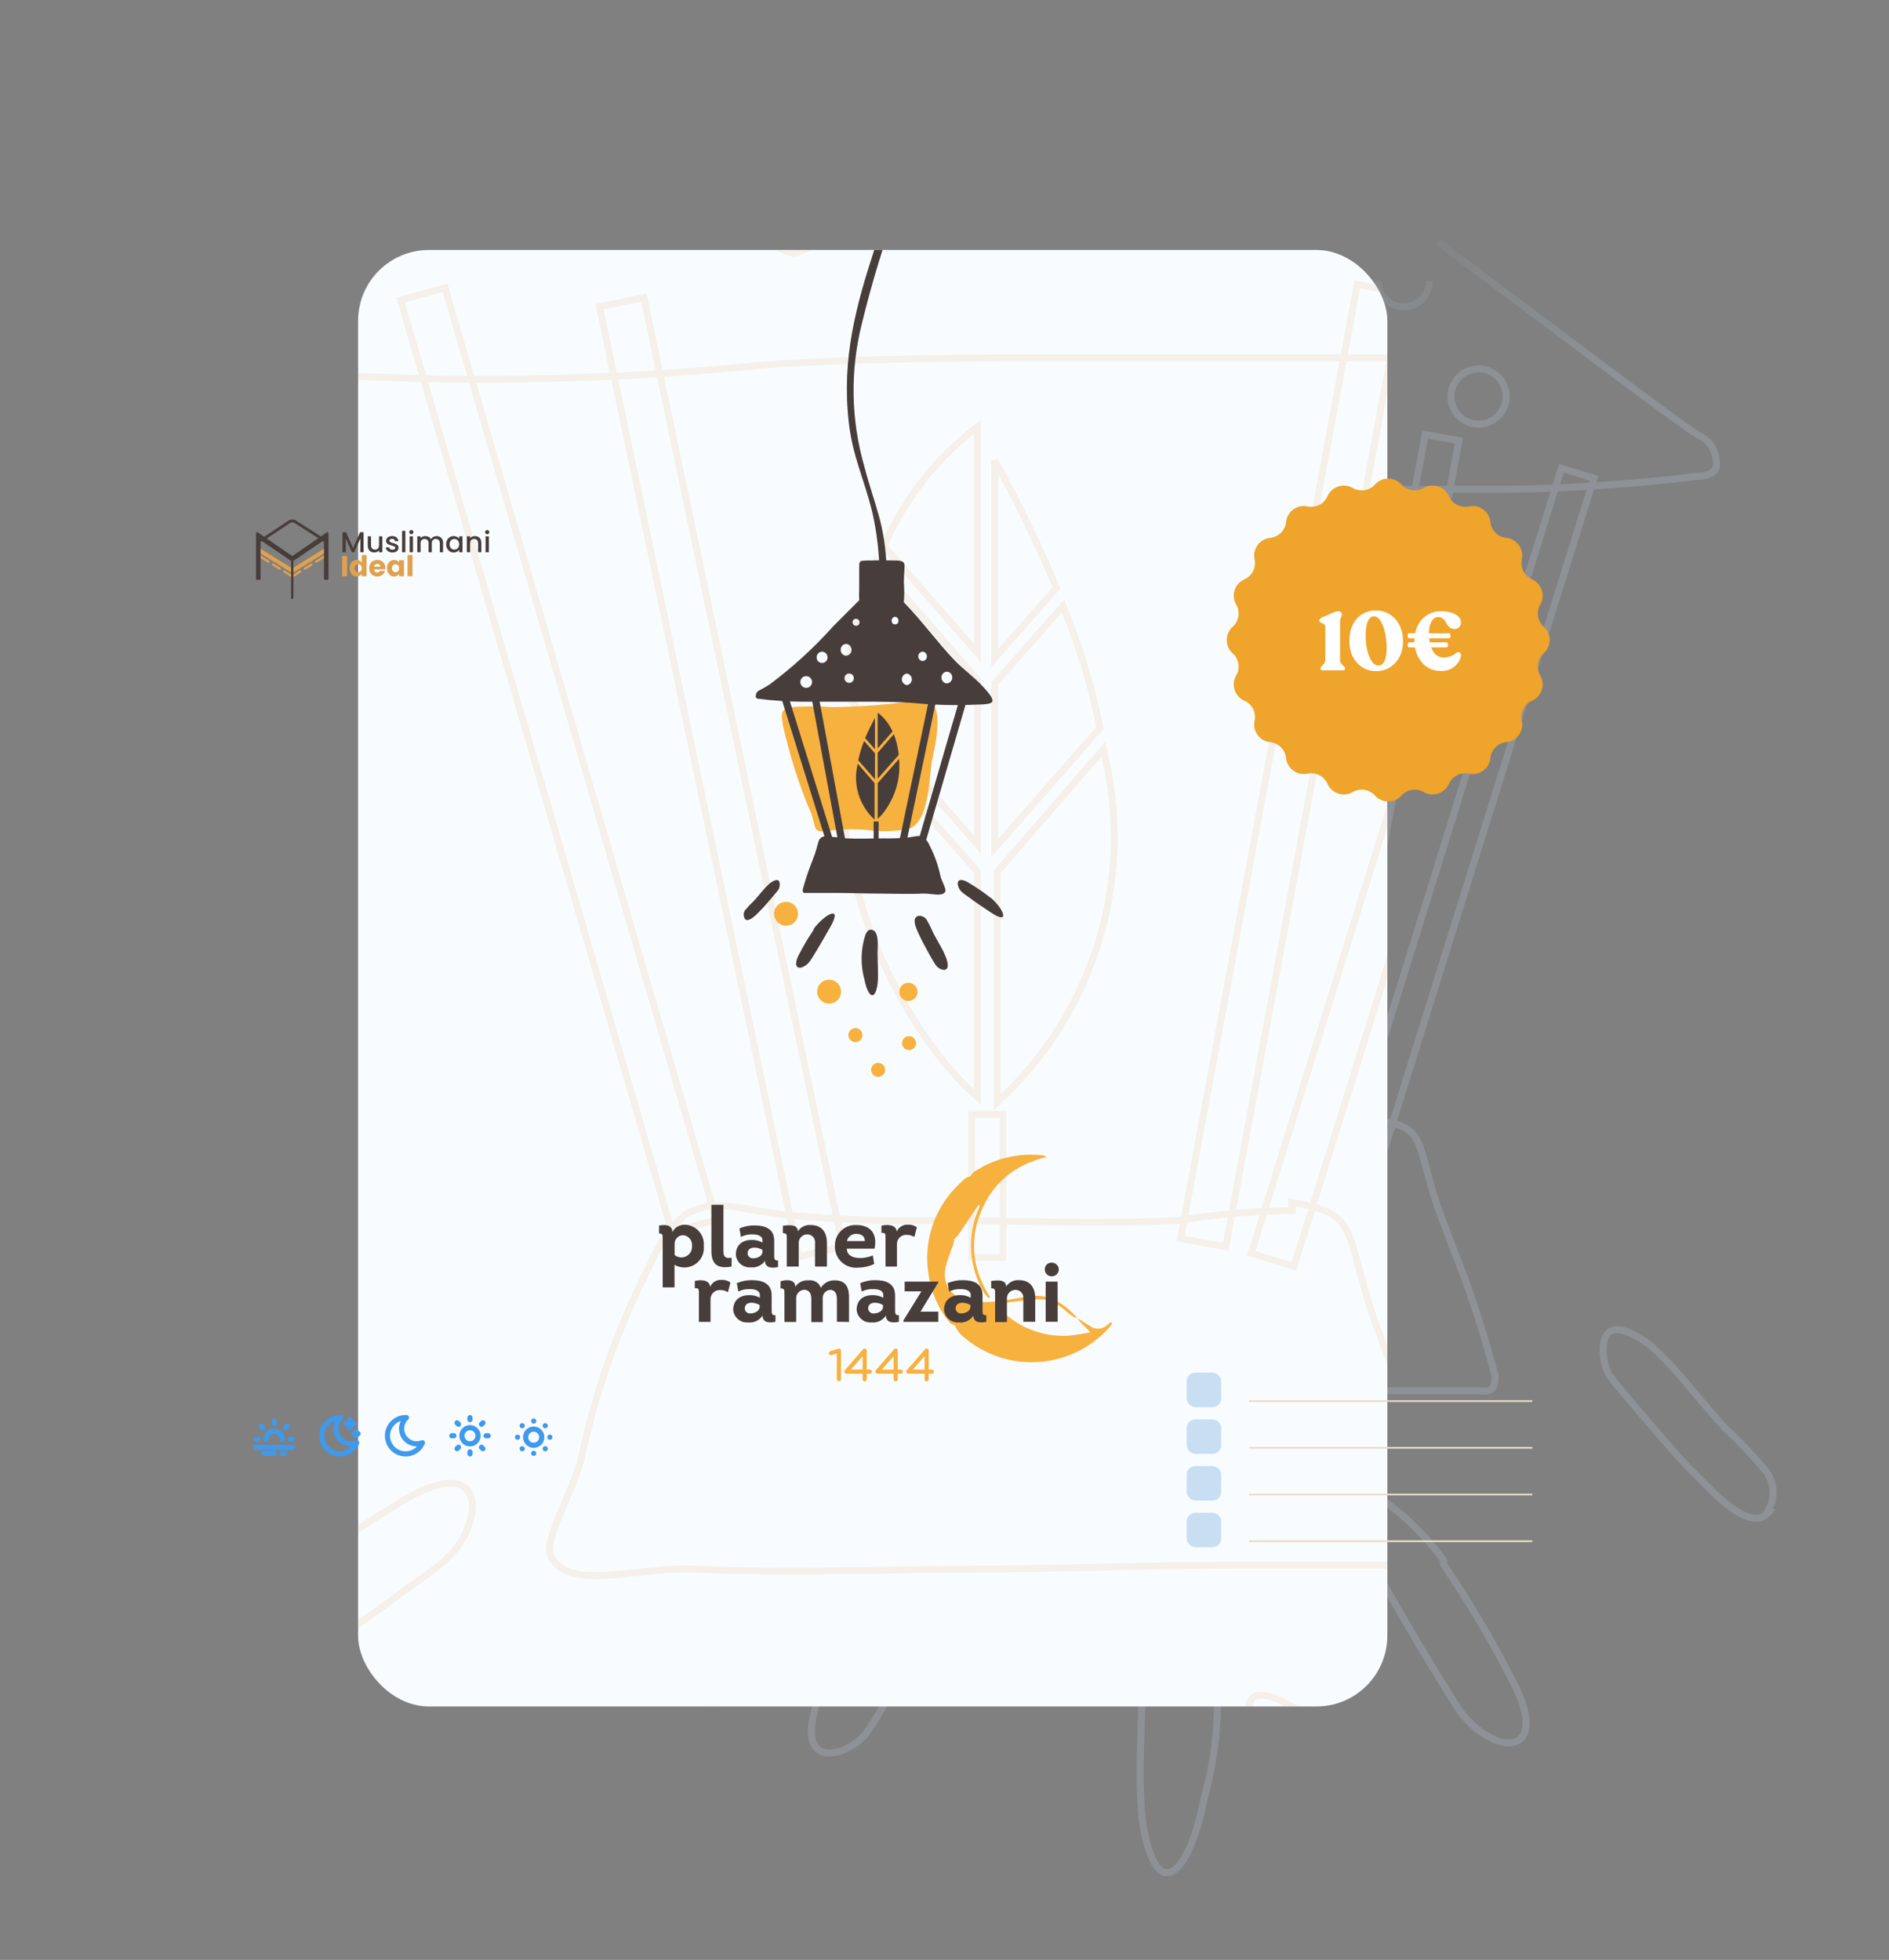 <svg width="1092" height="1133" viewBox="0 0 1092 1133" fill="none" xmlns="http://www.w3.org/2000/svg">
<rect x="0" y="0" width="1092" height="1133" fill="#808080" stroke="none"/>
<g opacity="0.2">
<path d="M449.331 171.349C426.631 195.133 400.031 212.881 372.721 242.345C323.067 295.592 350.731 288.846 414.572 291.686C465.596 293.039 516.654 291.143 567.437 286.008C604.677 283.168 654.332 282.812 702.922 282.812H787.689H872.456C900.83 282.812 952.612 279.262 980.632 275.358C990.917 275.358 993.4 270.743 991.981 265.773C991.792 262.813 990.801 259.96 989.114 257.521C987.427 255.082 985.108 253.148 982.406 251.929C973.156 247.324 839.708 145.564 831 140M537.644 146.5C534.414 146.684 531.383 148.122 529.197 150.509C527.011 152.896 525.843 156.043 525.94 159.28C525.845 160.894 526.074 162.511 526.615 164.034C527.156 165.558 527.996 166.958 529.088 168.15C530.18 169.342 531.5 170.302 532.969 170.973C534.439 171.645 536.029 172.014 537.644 172.059C540.874 171.875 543.905 170.437 546.091 168.05C548.277 165.663 549.446 162.516 549.348 159.28M796.556 162.475C796.556 166.429 798.125 170.221 800.919 173.017C803.712 175.813 807.502 177.383 811.453 177.383C815.403 177.383 819.193 175.813 821.986 173.017C824.78 170.221 826.348 166.429 826.348 162.475M735.511 152.784C736.894 154.235 738.55 155.398 740.382 156.208C742.215 157.018 744.19 157.458 746.193 157.504C750.175 157.32 753.927 155.582 756.645 152.663M471.674 201.167C469.671 201.213 467.698 201.654 465.865 202.464C464.032 203.274 462.377 204.438 460.993 205.888C459.61 207.339 458.526 209.047 457.802 210.917C457.079 212.787 456.731 214.782 456.779 216.786C456.678 220.905 458.172 224.905 460.948 227.948C463.724 230.99 467.566 232.841 471.674 233.115C475.751 232.841 479.559 230.977 482.278 227.924C484.997 224.87 486.411 220.872 486.216 216.786C486.313 212.797 484.846 208.929 482.128 206.009C479.41 203.09 475.657 201.351 471.674 201.167ZM580.559 206.137C576.78 206.706 573.33 208.613 570.836 211.512C568.343 214.41 566.972 218.108 566.972 221.933C566.972 225.758 568.343 229.457 570.836 232.356C573.33 235.254 576.78 237.161 580.559 237.73C584.339 237.161 587.789 235.254 590.282 232.356C592.776 229.457 594.148 225.758 594.148 221.933C594.148 218.108 592.776 214.41 590.282 211.512C587.789 208.613 584.339 206.706 580.559 206.137ZM738.745 206.137C736.185 205.923 733.619 206.486 731.385 207.754C729.15 209.021 727.349 210.935 726.217 213.243C725.086 215.551 724.676 218.147 725.042 220.692C725.408 223.236 726.533 225.611 728.268 227.507C730.004 229.402 732.27 230.729 734.771 231.315C737.273 231.9 739.893 231.717 742.288 230.789C744.684 229.861 746.745 228.232 748.2 226.114C749.656 223.995 750.44 221.487 750.449 218.916C750.546 215.679 749.378 212.532 747.192 210.146C745.006 207.759 741.975 206.321 738.745 206.137ZM854.723 213.236C850.49 213.236 846.43 214.919 843.437 217.915C840.444 220.911 838.762 224.974 838.762 229.211C838.762 233.447 840.444 237.51 843.437 240.505C846.43 243.501 850.49 245.184 854.723 245.184C858.956 245.184 863.016 243.501 866.009 240.505C869.002 237.51 870.682 233.447 870.682 229.211C870.682 224.974 869.002 220.911 866.009 217.915C863.016 214.919 858.956 213.236 854.723 213.236Z" stroke="url(#paint0_linear_260_2733)" stroke-width="4"/>
<path fill-rule="evenodd" clip-rule="evenodd" d="M902.609 270.744L921.406 276.424L796.561 676.485L778.118 670.805L902.609 270.744Z" stroke="#C8DEF3" stroke-width="4"/>
<path fill-rule="evenodd" clip-rule="evenodd" d="M823.868 251.22L843.375 254.77L767.12 666.546L747.613 662.996L823.868 251.22Z" stroke="#C8DEF3" stroke-width="4"/>
<path fill-rule="evenodd" clip-rule="evenodd" d="M496.852 260.803L516.005 256.898L601.836 666.544L582.684 670.803L496.852 260.803Z" stroke="#C8DEF3" stroke-width="4"/>
<path fill-rule="evenodd" clip-rule="evenodd" d="M430.176 252.638L411.024 257.963L528.066 660.154L547.219 654.829L430.176 252.638Z" stroke="#C8DEF3" stroke-width="4"/>
<path fill-rule="evenodd" clip-rule="evenodd" d="M795.847 650.925C779.329 651.066 762.845 652.49 746.547 655.185C711.08 656.959 677.386 655.185 642.628 655.185C620.608 655.646 598.581 654.816 576.659 652.699C555.733 650.215 546.866 645.245 533.743 652.699C527.094 658.816 521.885 666.332 518.492 674.708C504.978 700.94 495.076 728.882 489.054 757.773C485.153 773.037 472.385 793.271 475.932 800.371C484.089 815.635 514.591 804.275 538.709 805.695C576.304 807.47 627.022 805.695 652.559 805.695C692.991 805.695 732.361 803.921 772.794 803.921H853.304C857.915 803.921 864.654 806.76 864.299 795.401C858.759 774.246 852.13 753.394 844.437 732.925C839.472 720.501 835.216 708.786 830.96 697.427C818.191 659.089 824.93 651.99 795.492 647.375L795.847 650.925Z" stroke="#C8DEF3" stroke-width="4"/>
<path d="M657.526 609.394H671.004V671.161H657.526V609.394Z" stroke="#C8DEF3" stroke-width="4"/>
<path fill-rule="evenodd" clip-rule="evenodd" d="M660.006 312.983V410.248L619.573 364.1C628.411 343.753 642.337 326.028 660.006 312.629V312.983ZM660.006 421.962V492.958L602.548 427.642C604.56 408.32 609.091 389.345 616.026 371.2L660.006 421.962ZM660.006 504.672V601.937C653.601 596.261 647.779 589.958 642.626 583.123C611.441 541.772 596.887 490.217 601.839 438.646L660.006 504.672ZM667.454 327.182C677.315 345.024 686.195 363.393 694.054 382.205L667.454 412.378V327.182ZM696.891 390.014C703.92 406.96 709.266 424.557 712.852 442.55L667.454 494.378V423.382L696.891 390.014ZM714.271 451.78C721.124 478.932 720.487 507.436 712.43 534.255C704.373 561.073 689.196 585.201 668.518 604.067V504.672L714.271 451.78Z" stroke="#C8DEF3" stroke-width="4"/>
<path fill-rule="evenodd" clip-rule="evenodd" d="M552.191 867.107C547.344 865.761 542.19 866.038 537.516 867.896C532.841 869.755 528.902 873.092 526.299 877.4C519.301 889.563 513.024 902.128 507.502 915.029C503.6 922.484 496.507 934.908 489.768 946.977C483.164 958.34 477.472 970.21 472.744 982.475C468.133 996.674 468.133 1004.84 470.97 1009.1C477.354 1019.39 496.507 1009.1 501.473 1000.93C510.694 987.444 523.817 963.306 528.782 953.722C533.748 944.137 541.195 931.002 545.097 922.128C548.998 913.254 570.279 874.916 552.191 867.816V867.107Z" stroke="#C8DEF3" stroke-width="4"/>
<path fill-rule="evenodd" clip-rule="evenodd" d="M1021.42 874.563C1023.75 871.102 1025 867.023 1025 862.849C1025 858.674 1023.75 854.594 1021.42 851.134C1013.84 841.972 1005.66 833.315 996.949 825.22C991.984 819.895 984.181 810.667 976.732 801.793C969.868 793.335 962.4 785.385 954.388 778.008C944.102 770.199 937.363 768.069 933.107 768.779C923.531 770.909 926.368 789.367 930.624 795.402C934.88 801.437 954.388 823.8 960.418 830.9C966.447 838 974.604 847.229 980.988 853.264C987.372 859.298 1011.14 886.987 1022.13 874.563H1021.42Z" stroke="#C8DEF3" stroke-width="4"/>
<path fill-rule="evenodd" clip-rule="evenodd" d="M671.716 905.802C655.756 914.321 660.366 951.594 660.366 967.568C660.366 996.321 657.529 1024.36 660.366 1052.76C668.169 1102.46 687.321 1084.36 695.834 1040.69C707.277 1000.3 706.412 957.412 693.351 917.515C688.74 907.221 682.002 900.477 672.071 905.802H671.716Z" stroke="#C8DEF3" stroke-width="4"/>
<path fill-rule="evenodd" clip-rule="evenodd" d="M834.508 901.892C805.425 862.134 752.578 833.736 789.818 897.988C797.267 910.767 816.065 944.49 831.316 968.983C840.537 983.183 845.503 995.962 861.463 1004.48C877.424 1013 891.966 1004.48 873.877 970.758C862.152 947.83 849.003 925.659 834.508 904.377V901.892Z" stroke="#C8DEF3" stroke-width="4"/>
<path fill-rule="evenodd" clip-rule="evenodd" d="M352.156 816.699C318.462 845.098 296.118 894.085 352.156 856.812C362.797 849.712 391.881 830.543 411.742 815.634C423.801 806.405 435.151 801.435 440.471 786.526C445.791 771.617 437.633 759.547 409.613 777.651C389.933 789.518 370.984 802.557 352.866 816.699H352.156Z" stroke="#C8DEF3" stroke-width="4"/>
</g>
<g clip-path="url(#clip0_260_2733)">
<rect x="207" y="144.5" width="595" height="842" rx="41" fill="#F9FCFF"/>
<g opacity="0.1">
<path fill-rule="evenodd" clip-rule="evenodd" d="M583.156 -308.645H517.121C450.136 -308.645 469.614 -303.415 469.614 -228.765C467.728 -204.552 467.728 -180.229 469.614 -156.016C400.728 -84.694 347.521 -10.043 282.911 57.475C252.506 89.332 216.876 113.106 180.295 152.571C113.785 223.893 150.84 214.858 236.353 218.662C304.697 220.474 373.087 217.934 441.109 211.056C490.992 207.252 557.502 206.775 622.587 206.775H736.129H849.672C887.678 206.775 957.038 202.021 994.569 196.79C1008.35 196.79 1011.67 190.61 1009.77 183.953C1009.52 179.987 1008.19 176.166 1005.93 172.899C1003.67 169.632 1000.56 167.042 996.945 165.409C984.555 159.24 972.503 152.415 960.839 144.963C876.153 81.956 798.007 10.592 727.578 -68.053C710.475 -85.646 661.068 -134.619 632.564 -163.148C633.23 -176.453 633.23 -189.783 632.564 -203.088C632.564 -214.975 632.564 -253.965 632.564 -279.641C632.564 -305.317 632.563 -306.744 611.66 -308.17C601.849 -308.691 592.017 -308.691 582.206 -308.17L583.156 -308.645ZM401.203 24.191C396.877 24.436 392.817 26.364 389.889 29.561C386.961 32.758 385.396 36.974 385.527 41.309C385.399 43.471 385.705 45.636 386.43 47.677C387.154 49.718 388.28 51.593 389.743 53.19C391.205 54.787 392.973 56.072 394.942 56.971C396.91 57.871 399.04 58.365 401.203 58.425C405.53 58.179 409.589 56.254 412.518 53.056C415.446 49.859 417.011 45.644 416.88 41.309C417.011 36.974 415.446 32.758 412.518 29.561C409.589 26.364 405.53 24.436 401.203 24.191V24.191ZM312.839 97.415C310.156 97.477 307.513 98.067 305.058 99.152C302.603 100.237 300.385 101.796 298.533 103.739C296.68 105.682 295.227 107.97 294.258 110.475C293.29 112.979 292.824 115.651 292.887 118.336C292.752 123.854 294.753 129.211 298.472 133.287C302.19 137.362 307.337 139.842 312.839 140.208C318.301 139.841 323.401 137.344 327.043 133.255C330.685 129.165 332.578 123.809 332.317 118.336C332.447 112.993 330.482 107.812 326.841 103.901C323.201 99.991 318.174 97.662 312.839 97.415V97.415ZM458.687 104.073C453.625 104.834 449.003 107.388 445.663 111.271C442.323 115.154 440.487 120.107 440.487 125.23C440.487 130.354 442.323 135.308 445.663 139.191C449.003 143.074 453.625 145.628 458.687 146.39C463.749 145.628 468.371 143.074 471.71 139.191C475.05 135.308 476.888 130.354 476.888 125.23C476.888 120.107 475.05 115.154 471.71 111.271C468.371 107.388 463.749 104.834 458.687 104.073V104.073ZM670.57 104.073C667.141 103.786 663.705 104.539 660.712 106.238C657.718 107.936 655.306 110.498 653.79 113.59C652.275 116.682 651.726 120.159 652.216 123.567C652.706 126.976 654.212 130.157 656.538 132.696C658.863 135.235 661.898 137.012 665.248 137.796C668.598 138.581 672.108 138.336 675.317 137.093C678.526 135.85 681.286 133.667 683.236 130.83C685.186 127.993 686.235 124.633 686.247 121.189C686.378 116.854 684.813 112.639 681.884 109.441C678.956 106.244 674.897 104.318 670.57 104.073ZM825.918 113.581C820.249 113.581 814.81 115.836 810.801 119.848C806.792 123.861 804.54 129.304 804.54 134.979C804.54 140.653 806.792 146.095 810.801 150.107C814.81 154.12 820.249 156.374 825.918 156.374C831.588 156.374 837.026 154.12 841.036 150.107C845.045 146.095 847.296 140.653 847.296 134.979C847.296 129.304 845.045 123.861 841.036 119.848C837.026 115.836 831.588 113.581 825.918 113.581V113.581ZM767.959 24.191C762.499 24.438 757.352 26.817 753.622 30.816C749.893 34.816 747.876 40.118 748.006 45.588C748.006 50.884 750.108 55.964 753.85 59.709C757.592 63.455 762.668 65.557 767.959 65.557C773.251 65.557 778.327 63.455 782.069 59.709C785.811 55.964 787.912 50.884 787.912 45.588C788.042 40.118 786.026 34.816 782.297 30.816C778.567 26.817 773.42 24.438 767.959 24.191V24.191ZM680.546 -3.863C677.8 -3.74 675.106 -3.077 672.616 -1.911C670.126 -0.745 667.89 0.9 666.037 2.931C664.183 4.963 662.749 7.341 661.815 9.928C660.881 12.516 660.465 15.261 660.593 18.009C660.53 20.694 660.995 23.366 661.964 25.871C662.933 28.376 664.385 30.665 666.238 32.608C668.091 34.551 670.309 36.109 672.764 37.194C675.219 38.279 677.863 38.869 680.546 38.93C685.881 38.683 690.906 36.356 694.547 32.446C698.188 28.535 700.154 23.353 700.024 18.009C700.217 15.285 699.863 12.551 698.982 9.966C698.101 7.381 696.712 4.999 694.897 2.96C693.081 0.922 690.876 -0.733 688.412 -1.905C685.947 -3.077 683.272 -3.742 680.546 -3.863V-3.863ZM501.919 -102.762C500.256 -102.763 498.61 -102.429 497.079 -101.778C495.549 -101.127 494.166 -100.173 493.012 -98.975C491.859 -97.776 490.959 -96.357 490.367 -94.802C489.774 -93.246 489.502 -91.588 489.566 -89.924C489.21 -88.132 489.256 -86.281 489.7 -84.508C490.143 -82.734 490.974 -81.083 492.132 -79.67C493.291 -78.257 494.748 -77.117 496.399 -76.335C498.05 -75.554 499.854 -75.148 501.681 -75.148C503.507 -75.148 505.311 -75.554 506.962 -76.335C508.614 -77.117 510.071 -78.257 511.229 -79.67C512.388 -81.083 513.22 -82.734 513.663 -84.508C514.107 -86.281 514.152 -88.132 513.795 -89.924C513.859 -91.548 513.603 -93.168 513.04 -94.693C512.477 -96.217 511.619 -97.615 510.516 -98.808C509.413 -100 508.087 -100.963 506.612 -101.642C505.136 -102.32 503.541 -102.701 501.919 -102.762V-102.762ZM644.44 -95.63C641.885 -95.725 639.361 -95.053 637.19 -93.702C635.019 -92.35 633.3 -90.38 632.256 -88.044C631.212 -85.708 630.89 -83.112 631.33 -80.591C631.77 -78.07 632.953 -75.739 634.727 -73.896C636.5 -72.053 638.782 -70.782 641.283 -70.247C643.783 -69.712 646.386 -69.936 648.758 -70.892C651.129 -71.849 653.162 -73.493 654.593 -75.613C656.025 -77.733 656.791 -80.234 656.793 -82.793C656.857 -84.456 656.584 -86.114 655.992 -87.669C655.4 -89.225 654.5 -90.644 653.347 -91.843C652.193 -93.042 650.81 -93.995 649.28 -94.646C647.749 -95.297 646.103 -95.631 644.44 -95.63V-95.63ZM539.925 -31.916C540.255 -40.484 543.121 -48.762 548.16 -55.697C553.199 -62.632 560.184 -67.913 568.227 -70.868C576.27 -73.823 585.008 -74.319 593.333 -72.294C601.659 -70.269 609.195 -65.813 614.986 -59.493C623.357 -48.458 628.975 -35.583 631.372 -21.937C633.768 -8.291 632.874 5.731 628.764 18.961C614.972 54.134 596.43 87.251 573.655 117.386C562.728 55.098 517.597 55.098 486.242 29.422C442.535 -5.764 463.439 -65.675 539.925 -31.916V-31.916Z" stroke="#C78821" stroke-width="4"/>
<path fill-rule="evenodd" clip-rule="evenodd" d="M890.063 188.611L915.242 196.219L748.017 732.085L723.313 724.478L890.063 188.611Z" stroke="#C78821" stroke-width="4"/>
<path fill-rule="evenodd" clip-rule="evenodd" d="M784.594 164.46L810.723 169.214L708.582 720.772L682.453 716.017L784.594 164.46Z" stroke="#C78821" stroke-width="4"/>
<path fill-rule="evenodd" clip-rule="evenodd" d="M346.566 177.295L372.22 172.065L487.188 720.77L461.534 726.475L346.566 177.295Z" stroke="#C78821" stroke-width="4"/>
<path fill-rule="evenodd" clip-rule="evenodd" d="M257.257 166.359L231.603 173.491L388.377 712.211L414.031 705.079L257.257 166.359Z" stroke="#C78821" stroke-width="4"/>
<path fill-rule="evenodd" clip-rule="evenodd" d="M747.059 699.849C724.933 700.038 702.854 701.945 681.023 705.554C633.516 707.932 588.384 705.554 541.827 705.554C512.333 706.172 482.829 705.06 453.465 702.226C425.435 698.897 413.557 692.241 395.98 702.226C387.074 710.418 380.097 720.487 375.552 731.705C357.451 766.841 344.187 804.269 336.122 842.968C330.896 863.413 313.793 890.516 318.544 900.026C329.471 920.472 370.326 905.256 402.631 907.158C452.989 909.535 520.924 907.158 555.129 907.158C609.288 907.158 662.021 904.781 716.18 904.781H824.02C830.196 904.781 839.223 908.584 838.748 893.368C831.327 865.033 822.447 837.102 812.144 809.685C805.493 793.043 799.792 777.352 794.091 762.137C776.988 710.785 786.014 701.275 746.583 695.094L747.059 699.849Z" stroke="#C78821" stroke-width="4"/>
<path d="M561.783 644.22H579.836V726.954H561.783V644.22Z" stroke="#C78821" stroke-width="4"/>
<path fill-rule="evenodd" clip-rule="evenodd" d="M565.104 247.189V377.472L510.945 315.658C522.784 288.404 541.436 264.661 565.104 246.714V247.189ZM565.104 393.162V488.258L488.141 400.77C490.836 374.889 496.905 349.472 506.194 325.168L565.104 393.162ZM565.104 503.948V634.231C556.525 626.628 548.725 618.186 541.824 609.031C500.053 553.642 480.558 484.587 487.191 415.509L565.104 503.948ZM575.08 266.208C588.289 290.107 600.183 314.711 610.71 339.908L575.08 380.324V266.208ZM614.51 350.369C623.925 373.067 631.086 396.637 635.889 420.739L575.08 490.16V395.064L614.51 350.369ZM637.79 433.102C646.969 469.471 646.116 507.651 635.324 543.574C624.531 579.496 604.203 611.814 576.505 637.084V503.948L637.79 433.102Z" stroke="#C78821" stroke-width="4"/>
<path fill-rule="evenodd" clip-rule="evenodd" d="M420.692 989.416C414.2 987.613 407.297 987.985 401.036 990.474C394.774 992.964 389.498 997.434 386.011 1003.2C376.637 1019.5 368.23 1036.33 360.833 1053.61C355.607 1063.59 346.105 1080.23 337.079 1096.4C328.233 1111.62 320.609 1127.52 314.276 1143.95C308.1 1162.97 308.1 1173.9 311.9 1179.61C320.451 1193.4 346.106 1179.61 352.757 1168.67C365.109 1150.6 382.686 1118.27 389.337 1105.43C395.988 1092.6 405.964 1075 411.19 1063.12C416.416 1051.23 444.921 999.876 420.692 990.367V989.416Z" stroke="#C78821" stroke-width="4"/>
<path fill-rule="evenodd" clip-rule="evenodd" d="M798.841 1036.01C759.886 982.756 689.099 944.718 738.982 1030.78C748.958 1047.9 774.138 1093.07 794.566 1125.88C806.918 1144.9 813.569 1162.01 834.947 1173.42C856.326 1184.84 875.804 1173.42 851.575 1128.25C835.87 1097.54 818.257 1067.85 798.841 1039.34V1036.01Z" stroke="#C78821" stroke-width="4"/>
<path fill-rule="evenodd" clip-rule="evenodd" d="M152.752 921.897C107.62 959.936 77.69 1025.55 152.752 975.627C167.004 966.117 205.961 940.441 232.565 920.471C248.717 908.108 263.92 901.451 271.046 881.481C278.172 861.511 267.244 845.345 229.713 869.594C203.352 885.489 177.97 902.955 153.703 921.897H152.752Z" stroke="#C78821" stroke-width="4"/>
</g>
<g clip-path="url(#clip1_260_2733)">
<path fill-rule="evenodd" clip-rule="evenodd" d="M479.599 408.794C497.39 408.685 515.149 407.275 532.735 404.576C547.788 402.843 540.261 432.673 538.756 439.679C537.175 448.417 537.401 475.008 525.509 479.075C517.606 480.68 509.489 480.934 501.5 479.829C493.98 479.169 486.41 479.321 478.921 480.281C469.589 481.862 472.072 478.774 468.911 470.262C462.008 454.013 456.592 437.171 452.73 419.943C451.601 412.41 450.547 409.548 459.353 408.644C466.021 408.278 472.705 408.278 479.373 408.644L479.599 408.794Z" fill="#F7B13F"/>
<path fill-rule="evenodd" clip-rule="evenodd" d="M455.138 521.334C456.84 521.513 458.416 522.316 459.561 523.589C460.707 524.861 461.341 526.514 461.341 528.227C461.341 529.94 460.707 531.592 459.561 532.865C458.416 534.138 456.84 534.941 455.138 535.119C454.173 535.22 453.197 535.118 452.275 534.817C451.352 534.517 450.503 534.026 449.782 533.376C449.061 532.726 448.485 531.932 448.091 531.045C447.696 530.158 447.492 529.198 447.492 528.227C447.492 527.256 447.696 526.296 448.091 525.409C448.485 524.522 449.061 523.728 449.782 523.078C450.503 522.428 451.352 521.937 452.275 521.636C453.197 521.336 454.173 521.233 455.138 521.334V521.334Z" fill="#F7B13F"/>
<path fill-rule="evenodd" clip-rule="evenodd" d="M525.132 568.113C526.178 568.113 527.199 568.425 528.067 569.007C528.935 569.59 529.61 570.418 530.007 571.386C530.403 572.354 530.503 573.418 530.293 574.443C530.084 575.468 529.575 576.407 528.83 577.141C528.086 577.876 527.14 578.372 526.113 578.567C525.086 578.762 524.025 578.646 523.064 578.236C522.102 577.825 521.285 577.138 520.715 576.261C520.145 575.384 519.849 574.357 519.864 573.311C519.864 572.622 520.001 571.94 520.266 571.304C520.532 570.669 520.921 570.092 521.411 569.609C521.902 569.125 522.483 568.744 523.122 568.487C523.761 568.23 524.444 568.103 525.132 568.113Z" fill="#F7B13F"/>
<path fill-rule="evenodd" clip-rule="evenodd" d="M504.512 323.975H514.973C525.586 323.975 522.5 324.803 522.5 336.63C522.799 340.466 522.799 344.319 522.5 348.155C533.413 359.454 541.842 371.281 552.078 381.977C556.895 387.024 562.54 390.791 568.335 397.043C578.872 408.342 573.002 406.911 559.454 407.513C548.627 407.8 537.792 407.398 527.016 406.308C519.113 405.706 508.576 405.63 498.265 405.63H480.277H462.289C456.268 405.63 445.28 404.877 439.334 404.048C437.151 404.048 436.624 403.069 436.925 402.015C436.965 401.386 437.176 400.781 437.534 400.263C437.892 399.746 438.384 399.335 438.957 399.077C440.92 398.099 442.83 397.018 444.677 395.838C458.094 385.856 470.474 374.55 481.632 362.091C484.341 359.303 492.169 351.545 496.685 347.025C496.579 344.917 496.579 342.805 496.685 340.697C496.685 338.814 496.685 332.637 496.685 328.57C496.685 324.502 496.685 324.276 499.996 324.05C501.55 323.967 503.108 323.967 504.662 324.05L504.512 323.975ZM533.338 376.704C534.023 376.743 534.666 377.048 535.13 377.555C535.594 378.061 535.842 378.729 535.821 379.416C535.842 379.759 535.793 380.102 535.678 380.425C535.564 380.748 535.385 381.045 535.153 381.298C534.922 381.551 534.642 381.755 534.33 381.897C534.018 382.04 533.68 382.118 533.338 382.128C532.652 382.089 532.009 381.784 531.545 381.277C531.081 380.771 530.833 380.103 530.854 379.416C530.833 378.729 531.081 378.061 531.545 377.555C532.009 377.048 532.652 376.743 533.338 376.704ZM547.337 388.305C547.762 388.315 548.181 388.408 548.57 388.58C548.959 388.752 549.31 388.999 549.603 389.307C549.897 389.614 550.127 389.977 550.281 390.374C550.434 390.771 550.508 391.194 550.498 391.619C550.519 392.493 550.202 393.342 549.613 393.988C549.024 394.633 548.209 395.026 547.337 395.084C546.472 395.026 545.664 394.631 545.087 393.983C544.51 393.335 544.21 392.486 544.251 391.619C544.23 390.773 544.542 389.952 545.119 389.332C545.695 388.713 546.492 388.344 547.337 388.305ZM524.231 389.359C525.033 389.48 525.765 389.885 526.294 390.5C526.823 391.115 527.114 391.9 527.114 392.711C527.114 393.523 526.823 394.308 526.294 394.923C525.765 395.538 525.033 395.943 524.231 396.064C523.429 395.943 522.697 395.538 522.168 394.923C521.639 394.308 521.347 393.523 521.347 392.711C521.347 391.9 521.639 391.115 522.168 390.5C522.697 389.885 523.429 389.48 524.231 389.359ZM490.663 389.359C491.207 389.314 491.751 389.433 492.225 389.702C492.699 389.971 493.082 390.377 493.322 390.867C493.562 391.357 493.649 391.908 493.571 392.448C493.494 392.988 493.255 393.492 492.886 393.894C492.518 394.296 492.037 394.578 491.506 394.702C490.976 394.826 490.42 394.788 489.911 394.591C489.403 394.394 488.966 394.048 488.657 393.599C488.348 393.149 488.182 392.617 488.18 392.071C488.159 391.384 488.407 390.717 488.871 390.21C489.335 389.704 489.978 389.398 490.663 389.359ZM466.052 390.866C466.951 390.866 467.812 391.223 468.447 391.859C469.082 392.494 469.439 393.357 469.439 394.256C469.439 395.155 469.082 396.017 468.447 396.653C467.812 397.288 466.951 397.645 466.052 397.645C465.154 397.645 464.292 397.288 463.657 396.653C463.022 396.017 462.666 395.155 462.666 394.256C462.666 393.357 463.022 392.494 463.657 391.859C464.292 391.223 465.154 390.866 466.052 390.866ZM475.234 376.704C476.1 376.743 476.915 377.12 477.506 377.754C478.097 378.387 478.416 379.228 478.396 380.094C478.396 380.933 478.063 381.738 477.47 382.331C476.877 382.925 476.073 383.258 475.234 383.258C474.396 383.258 473.592 382.925 472.999 382.331C472.406 381.738 472.073 380.933 472.073 380.094C472.053 379.228 472.372 378.387 472.963 377.754C473.554 377.12 474.369 376.743 475.234 376.704ZM489.083 372.26C489.518 372.279 489.945 372.384 490.339 372.569C490.734 372.754 491.088 373.014 491.382 373.336C491.675 373.658 491.902 374.035 492.05 374.445C492.198 374.855 492.264 375.29 492.244 375.725C492.254 376.15 492.18 376.574 492.027 376.97C491.873 377.367 491.643 377.73 491.35 378.038C491.056 378.346 490.705 378.592 490.316 378.764C489.927 378.936 489.508 379.03 489.083 379.039C488.238 379 487.442 378.631 486.865 378.012C486.288 377.392 485.976 376.571 485.997 375.725C485.966 375.293 486.023 374.86 486.162 374.451C486.302 374.041 486.522 373.664 486.809 373.341C487.097 373.018 487.446 372.756 487.837 372.57C488.227 372.384 488.651 372.279 489.083 372.26ZM517.382 356.592C517.645 356.592 517.906 356.644 518.149 356.748C518.391 356.851 518.61 357.002 518.793 357.192C518.976 357.382 519.118 357.606 519.212 357.853C519.306 358.099 519.349 358.362 519.339 358.625C519.395 358.91 519.388 359.203 519.318 359.484C519.247 359.765 519.116 360.026 518.932 360.25C518.749 360.474 518.518 360.654 518.256 360.778C517.995 360.902 517.709 360.966 517.42 360.966C517.13 360.966 516.844 360.902 516.583 360.778C516.321 360.654 516.09 360.474 515.907 360.25C515.723 360.026 515.592 359.765 515.521 359.484C515.451 359.203 515.444 358.91 515.5 358.625C515.49 358.368 515.531 358.112 515.62 357.87C515.709 357.629 515.845 357.407 516.02 357.218C516.195 357.029 516.405 356.877 516.638 356.769C516.872 356.662 517.125 356.601 517.382 356.592ZM494.803 357.722C495.208 357.707 495.608 357.813 495.952 358.027C496.296 358.241 496.568 358.553 496.733 358.923C496.899 359.293 496.95 359.705 496.88 360.104C496.81 360.503 496.623 360.873 496.342 361.165C496.061 361.457 495.699 361.658 495.303 361.743C494.907 361.828 494.495 361.792 494.119 361.641C493.743 361.489 493.421 361.229 493.194 360.893C492.968 360.557 492.846 360.161 492.846 359.755C492.836 359.492 492.879 359.229 492.973 358.983C493.067 358.736 493.209 358.511 493.392 358.322C493.575 358.132 493.794 357.981 494.036 357.877C494.279 357.774 494.54 357.721 494.803 357.722Z" fill="#473D3B"/>
<path fill-rule="evenodd" clip-rule="evenodd" d="M455.891 403.069L451.902 404.275L478.395 489.169L482.309 487.964L455.891 403.069Z" fill="#473D3B"/>
<path fill-rule="evenodd" clip-rule="evenodd" d="M472.6 398.926L468.461 399.68L484.643 487.06L488.782 486.307L472.6 398.926Z" fill="#473D3B"/>
<path fill-rule="evenodd" clip-rule="evenodd" d="M541.993 400.96L537.929 400.131L519.715 487.06L523.779 487.964L541.993 400.96Z" fill="#473D3B"/>
<path fill-rule="evenodd" clip-rule="evenodd" d="M556.142 399.228L560.206 400.357L535.369 485.704L531.305 484.574L556.142 399.228Z" fill="#473D3B"/>
<path fill-rule="evenodd" clip-rule="evenodd" d="M478.544 483.746C482.05 483.775 485.547 484.078 489.006 484.649C496.532 485.026 503.682 484.649 511.058 484.649C515.731 484.747 520.405 484.571 525.057 484.122C529.498 483.595 531.379 482.54 534.164 484.122C535.575 485.42 536.68 487.015 537.4 488.792C540.268 494.359 542.369 500.288 543.647 506.419C544.475 509.658 547.184 513.952 546.432 515.459C544.701 518.698 538.228 516.287 533.11 516.588C525.132 516.965 514.37 516.588 508.951 516.588C500.371 516.588 492.016 516.212 483.436 516.212H466.352C465.373 516.212 463.943 516.814 464.018 514.404C465.194 509.915 466.601 505.49 468.233 501.146C469.287 498.51 470.19 496.024 471.093 493.613C473.803 485.478 472.373 483.971 478.62 482.992L478.544 483.746Z" fill="#473D3B"/>
<path fill-rule="evenodd" clip-rule="evenodd" d="M507.973 -60.5C511.435 -46.715 515.499 -32.101 519.789 -14.776C524.801 4.611 527.33 24.557 527.315 44.583C525.735 120.965 482.157 169.477 490.662 244.127C492.845 263.938 499.769 277.422 504.285 296.254C506.829 307.508 508.216 318.992 508.424 330.528L512.639 329.775C511.585 302.205 506.016 293.843 499.618 269.512C491.842 242.497 491.401 213.895 498.339 186.652C503.949 163.695 510.808 141.063 518.886 118.856C521.67 108.235 524.305 97.84 526.789 87.369C540.562 29.517 527.993 -6.264 510.155 -60.123L507.973 -60.5Z" fill="#473D3B"/>
<path d="M507.899 474.932H505.039V488.039H507.899V474.932Z" fill="#473D3B"/>
<path fill-rule="evenodd" clip-rule="evenodd" d="M507.37 412.033V432.673L515.95 422.88C514.075 418.563 511.12 414.801 507.37 411.958V412.033ZM507.37 435.159V450.225L519.563 436.364C519.136 432.264 518.174 428.237 516.703 424.387L507.37 435.159ZM507.37 452.71V473.35C508.729 472.146 509.965 470.808 511.058 469.358C517.676 460.583 520.764 449.643 519.713 438.699L507.37 452.71ZM505.79 415.046C503.697 418.832 501.813 422.73 500.145 426.722L505.79 433.125V415.046ZM499.543 428.379C498.051 431.976 496.917 435.71 496.156 439.528L505.79 450.526V435.46L499.543 428.379ZM495.855 441.487C494.401 447.248 494.536 453.297 496.246 458.988C497.955 464.679 501.176 469.799 505.564 473.802V452.71L495.855 441.487Z" fill="#473D3B"/>
<path fill-rule="evenodd" clip-rule="evenodd" d="M530.252 529.621C531.28 529.335 532.374 529.394 533.366 529.788C534.358 530.183 535.194 530.891 535.746 531.805C537.231 534.386 538.563 537.052 539.735 539.79C540.563 541.372 542.068 544.008 543.498 546.569C544.9 548.981 546.108 551.5 547.111 554.102C548.089 557.115 548.089 558.848 547.487 559.752C546.133 561.936 542.068 559.752 541.015 558.019C539.058 555.157 536.273 550.035 535.219 548.001C534.166 545.967 532.585 543.18 531.757 541.296C530.929 539.413 526.413 531.278 530.252 529.771V529.621Z" fill="#473D3B"/>
<path fill-rule="evenodd" clip-rule="evenodd" d="M430.678 531.203C430.182 530.468 429.918 529.603 429.918 528.717C429.918 527.831 430.182 526.965 430.678 526.231C432.287 524.287 434.022 522.45 435.871 520.732C436.924 519.602 438.58 517.644 440.161 515.76C441.617 513.966 443.202 512.279 444.902 510.713C447.085 509.056 448.515 508.604 449.418 508.755C451.45 509.207 450.848 513.124 449.945 514.404C449.042 515.685 444.902 520.431 443.623 521.937C442.343 523.444 440.612 525.402 439.257 526.683C437.903 527.963 432.86 533.839 430.527 531.203H430.678Z" fill="#473D3B"/>
<path fill-rule="evenodd" clip-rule="evenodd" d="M504.888 537.831C508.275 539.639 507.296 547.548 507.296 550.938C507.296 557.04 507.898 562.991 507.296 569.017C505.64 579.563 501.576 575.721 499.77 566.456C497.342 557.884 497.525 548.783 500.297 540.317C501.275 538.132 502.705 536.701 504.812 537.831H504.888Z" fill="#473D3B"/>
<path fill-rule="evenodd" clip-rule="evenodd" d="M470.341 537.002C476.513 528.565 487.727 522.539 479.824 536.174C478.244 538.886 474.255 546.042 471.019 551.239C469.062 554.252 468.008 556.964 464.621 558.772C461.234 560.58 458.148 558.772 461.987 551.616C464.475 546.75 467.265 542.046 470.341 537.53V537.002Z" fill="#473D3B"/>
<path fill-rule="evenodd" clip-rule="evenodd" d="M572.698 518.924C579.848 524.95 584.59 535.346 572.698 527.436C570.44 525.93 564.268 521.862 560.054 518.698C557.495 516.739 555.086 515.685 553.957 512.521C552.828 509.357 554.56 506.796 560.505 510.638C564.682 513.156 568.703 515.923 572.547 518.924H572.698Z" fill="#473D3B"/>
<path fill-rule="evenodd" clip-rule="evenodd" d="M478.547 566.38C479.512 566.279 480.487 566.382 481.41 566.683C482.332 566.983 483.181 567.474 483.902 568.124C484.623 568.774 485.199 569.568 485.594 570.455C485.988 571.342 486.192 572.302 486.192 573.273C486.192 574.244 485.988 575.204 485.594 576.091C485.199 576.978 484.623 577.772 483.902 578.422C483.181 579.072 482.332 579.563 481.41 579.863C480.487 580.163 479.512 580.266 478.547 580.165C476.845 579.987 475.269 579.184 474.123 577.911C472.978 576.638 472.344 574.986 472.344 573.273C472.344 571.56 472.978 569.908 474.123 568.635C475.269 567.362 476.845 566.559 478.547 566.38V566.38Z" fill="#F7B13F"/>
<path fill-rule="evenodd" clip-rule="evenodd" d="M525.509 598.998C526.581 599.017 527.604 599.452 528.362 600.21C529.12 600.969 529.554 601.993 529.574 603.065C529.554 604.131 529.117 605.146 528.357 605.893C527.597 606.64 526.574 607.058 525.509 607.058C524.444 607.058 523.422 606.64 522.662 605.893C521.902 605.146 521.465 604.131 521.445 603.065C521.445 601.987 521.873 600.952 522.636 600.189C523.398 599.426 524.431 598.998 525.509 598.998V598.998Z" fill="#F7B13F"/>
<path fill-rule="evenodd" clip-rule="evenodd" d="M494.501 594.327C495.566 594.327 496.589 594.745 497.349 595.492C498.109 596.238 498.546 597.254 498.565 598.32C498.58 599.127 498.355 599.921 497.917 600.6C497.48 601.278 496.851 601.811 496.109 602.131C495.368 602.45 494.549 602.542 493.755 602.393C492.962 602.245 492.231 601.864 491.655 601.298C491.079 600.732 490.684 600.008 490.521 599.217C490.358 598.425 490.434 597.604 490.739 596.856C491.045 596.108 491.566 595.469 492.235 595.018C492.905 594.568 493.694 594.327 494.501 594.327V594.327Z" fill="#F7B13F"/>
<path fill-rule="evenodd" clip-rule="evenodd" d="M508.198 614.44C509.171 614.573 510.063 615.055 510.709 615.796C511.355 616.537 511.71 617.487 511.71 618.47C511.71 619.453 511.355 620.403 510.709 621.144C510.063 621.885 509.171 622.367 508.198 622.5C507.623 622.579 507.038 622.534 506.482 622.367C505.926 622.201 505.412 621.917 504.975 621.536C504.537 621.154 504.187 620.682 503.947 620.154C503.706 619.625 503.582 619.051 503.582 618.47C503.582 617.889 503.706 617.315 503.947 616.786C504.187 616.258 504.537 615.787 504.975 615.405C505.412 615.023 505.926 614.739 506.482 614.573C507.038 614.406 507.623 614.361 508.198 614.44V614.44Z" fill="#F7B13F"/>
</g>
<path d="M643 765.007C642.192 766.2 641.308 767.34 640.354 768.42C634.931 774.222 628.408 778.893 621.162 782.164C613.917 785.434 606.092 787.239 598.143 787.474C590.193 787.708 582.275 786.368 574.848 783.531C567.421 780.694 560.633 776.416 554.875 770.944C553.71 769.491 552.743 767.89 551.999 766.183C551.078 765.724 549.87 765.524 549.122 764.778C542.664 756.924 538.442 747.484 536.899 737.444C535.397 728.969 535.781 720.268 538.022 711.957C540.264 703.645 544.308 695.926 549.87 689.345C552.42 686.435 555.158 683.695 558.067 681.143C558.955 680.62 559.929 680.261 560.943 680.081C561.441 679.156 562.082 678.314 562.842 677.586C574.521 669.758 588.604 666.313 602.59 667.863C603.49 667.987 604.347 668.321 605.092 668.838C586.915 673.14 573.915 683.638 566.983 700.732C560.052 717.826 562.382 734.347 572.391 749.864L571.643 750.466C570.716 749.7 569.877 748.834 569.141 747.884C564.687 740.552 562.058 732.264 561.472 723.712C560.887 715.16 562.363 706.592 565.775 698.724C566.132 698.005 566.282 697.2 566.207 696.401C565.66 696.837 565.159 697.327 564.711 697.864C561.174 703.113 557.722 708.39 554.156 713.639C553.353 714.656 552.478 715.614 551.539 716.507C551.498 717.404 551.383 718.296 551.193 719.174C549.459 723.416 547.971 727.755 546.735 732.167C544.406 742.664 549.611 749.777 560.167 751.929C567.267 753.034 574.505 752.918 581.566 751.584C586.426 750.896 591.229 749.777 595.946 749.261C606.904 748.028 614.929 753.563 622.004 761.049C622.205 761.25 622.004 761.738 622.177 762.11C620.689 761.314 619.266 760.403 617.92 759.386C613.117 755.141 607.882 751.011 601.325 751.126C593.099 751.298 584.873 752.789 576.187 753.764L578.747 758.181C579.534 758.579 580.293 759.03 581.019 759.529C586.116 764.018 592.064 767.443 598.51 769.6C604.957 771.758 611.772 772.605 618.553 772.092C622.486 771.659 626.394 771.017 630.259 770.17L622.666 762.254C623.517 762.543 624.344 762.898 625.139 763.315C627.033 764.702 629.001 765.985 631.035 767.158C632.478 767.969 634.147 768.288 635.787 768.065C637.428 767.842 638.951 767.091 640.124 765.925C640.819 765.342 641.56 764.815 642.339 764.348L643 765.007Z" fill="#F7B13F"/>
<g clip-path="url(#clip2_260_2733)">
<path d="M396.241 708.021C397.751 708.105 399.227 708.491 400.584 709.154C401.941 709.818 403.15 710.745 404.14 711.883C405.13 713.02 405.88 714.344 406.346 715.775C406.812 717.207 406.985 718.716 406.854 720.216C407.091 722.29 406.742 724.389 405.847 726.277C404.953 728.165 403.547 729.768 401.789 730.906C400.031 732.044 397.989 732.672 395.892 732.719C393.796 732.766 391.727 732.231 389.919 731.174V744.212H383.088V716.619C383.088 714.371 383.371 712.91 380.887 713.078V708.526C384.104 707.852 388.677 707.796 388.677 712.292C389.374 710.917 390.464 709.777 391.81 709.017C393.156 708.257 394.698 707.911 396.241 708.021V708.021ZM389.975 725.498C390.912 726.269 392.057 726.747 393.267 726.871C394.476 726.995 395.695 726.759 396.77 726.194C397.845 725.629 398.727 724.76 399.307 723.696C399.886 722.632 400.135 721.421 400.024 720.216C400.101 719.473 400.03 718.722 399.812 718.007C399.595 717.292 399.237 716.627 398.759 716.051C398.28 715.476 397.691 715.001 397.027 714.654C396.362 714.308 395.634 714.097 394.887 714.034C394.207 714.048 393.537 714.198 392.918 714.477C392.298 714.756 391.742 715.157 391.283 715.657C390.824 716.156 390.471 716.742 390.246 717.381C390.022 718.02 389.929 718.697 389.975 719.373V725.498Z" fill="#473D3B"/>
<path d="M418.201 696.5V723.25C418.201 726.847 419.669 727.578 422.943 727.072V732.186C415.661 733.479 411.258 731.68 411.258 723.25V696.5H418.201Z" fill="#473D3B"/>
<path d="M433.895 732.636C432.85 732.712 431.799 732.582 430.804 732.253C429.808 731.924 428.888 731.402 428.096 730.718C427.304 730.034 426.656 729.201 426.188 728.267C425.72 727.332 425.443 726.315 425.371 725.274C425.371 719.654 429.266 716.788 434.516 716.788C436.704 716.722 438.869 717.246 440.782 718.305V716.956C440.782 714.09 437.226 713.584 435.137 713.584C432.772 713.474 430.418 713.977 428.307 715.045L427.46 710.156C430.234 708.949 433.239 708.354 436.266 708.414C442.363 708.414 447.557 710.381 447.557 717.181V725.611C447.557 727.634 447.557 728.814 449.758 728.645V732.467C446.145 733.254 442.25 733.029 442.25 728.87C441.331 730.192 440.068 731.241 438.596 731.904C437.125 732.567 435.5 732.82 433.895 732.636ZM440.782 722.576C439.309 721.667 437.604 721.198 435.871 721.227C433.726 721.227 431.976 722.576 432.202 724.88C432.314 725.641 432.718 726.329 433.328 726.8C433.938 727.272 434.708 727.49 435.476 727.409C437.678 727.409 440.557 726.285 440.782 723.812V722.576Z" fill="#473D3B"/>
<path d="M471.155 732.186V718.586C471.235 717.957 471.18 717.319 470.992 716.714C470.804 716.109 470.488 715.55 470.066 715.076C469.644 714.603 469.124 714.224 468.543 713.967C467.961 713.71 467.331 713.579 466.695 713.584C466.021 713.575 465.352 713.705 464.73 713.965C464.109 714.224 463.547 714.608 463.081 715.093C462.615 715.578 462.255 716.154 462.022 716.784C461.789 717.414 461.688 718.084 461.727 718.754V732.186H454.84V715.945C454.84 713.64 454.84 712.91 452.582 712.91V708.639C455.743 708.133 461.219 707.571 461.219 711.842C462.017 710.609 463.138 709.617 464.461 708.973C465.785 708.329 467.26 708.058 468.727 708.189C475.389 708.189 478.042 712.741 478.042 718.586V732.186H471.155Z" fill="#473D3B"/>
<path d="M505.531 721.845H489.555C489.555 725.498 492.547 726.903 495.821 727.184C496.855 727.24 497.891 727.24 498.926 727.184C500.86 726.957 502.757 726.485 504.571 725.779L505.361 730.725C502.493 732.048 499.377 732.756 496.216 732.804C494.466 733.001 492.694 732.817 491.022 732.267C489.35 731.717 487.817 730.812 486.53 729.616C485.242 728.42 484.23 726.96 483.564 725.337C482.897 723.714 482.591 721.967 482.668 720.216C482.618 718.594 482.908 716.98 483.519 715.476C484.13 713.972 485.049 712.611 486.217 711.48C487.385 710.348 488.777 709.472 490.304 708.905C491.831 708.339 493.46 708.095 495.087 708.189C503.668 708.133 507.337 713.865 505.531 721.845ZM489.611 717.462H499.942C499.942 714.371 497.627 713.303 495.087 713.303C493.824 713.223 492.575 713.6 491.568 714.364C490.562 715.128 489.867 716.228 489.611 717.462Z" fill="#473D3B"/>
<path d="M525.007 707.965C526.804 707.903 528.571 708.437 530.031 709.482L528.563 715.102C527.254 714.257 525.719 713.826 524.16 713.866C523.404 713.806 522.643 713.911 521.931 714.173C521.22 714.434 520.573 714.846 520.036 715.38C519.5 715.915 519.086 716.558 518.823 717.267C518.561 717.975 518.455 718.732 518.515 719.486V732.186H511.91V715.608C511.91 713.641 511.91 712.404 509.539 712.742V708.527C512.983 707.796 518.007 707.796 518.402 711.955C518.943 710.684 519.872 709.614 521.057 708.898C522.243 708.182 523.625 707.855 525.007 707.965V707.965Z" fill="#473D3B"/>
<path d="M417.241 739.885C419.038 739.824 420.805 740.358 422.265 741.403L420.797 747.022C419.488 746.178 417.953 745.747 416.394 745.786C415.637 745.727 414.877 745.832 414.165 746.093C413.453 746.355 412.807 746.767 412.27 747.301C411.734 747.835 411.32 748.479 411.057 749.187C410.795 749.896 410.689 750.653 410.749 751.406V764.163H404.031V747.585C404.031 745.618 404.031 744.381 401.66 744.718V740.503C405.104 739.717 410.128 739.717 410.523 743.931C411.068 742.636 412.012 741.546 413.219 740.818C414.427 740.091 415.835 739.764 417.241 739.885V739.885Z" fill="#473D3B"/>
<path d="M432.424 764.5C430.315 764.655 428.23 763.975 426.623 762.606C425.016 761.238 424.017 759.293 423.844 757.194C423.844 751.575 427.795 748.708 432.989 748.708C435.178 748.628 437.347 749.153 439.255 750.226V748.596C439.255 745.73 435.755 745.224 433.61 745.224C431.267 745.096 428.932 745.58 426.836 746.629L425.932 741.796C428.727 740.589 431.75 739.995 434.795 740.054C440.836 740.054 446.086 742.021 446.086 748.821V757.251C446.086 759.274 446.086 760.454 448.287 760.285V764.107C444.731 764.894 440.836 764.669 440.836 760.51C439.939 761.882 438.679 762.981 437.195 763.685C435.711 764.39 434.06 764.672 432.424 764.5ZM439.142 754.441C437.663 753.546 435.962 753.078 434.231 753.092C432.086 753.092 430.336 754.441 430.562 756.745C430.66 757.501 431.052 758.189 431.653 758.661C432.255 759.134 433.018 759.353 433.779 759.274C436.037 759.274 438.86 758.15 439.142 755.677V754.441Z" fill="#473D3B"/>
<path d="M483.795 764.107V750.675C483.795 747.528 482.327 745.674 479.957 745.674C479.333 745.708 478.722 745.869 478.163 746.144C477.603 746.42 477.105 746.806 476.699 747.279C476.292 747.751 475.987 748.301 475.799 748.894C475.612 749.488 475.548 750.113 475.61 750.732V764.275H469.005V750.675C469.005 747.472 467.424 745.617 464.94 745.617C464.288 745.639 463.646 745.79 463.054 746.064C462.461 746.338 461.931 746.728 461.493 747.211C461.056 747.693 460.72 748.259 460.508 748.873C460.295 749.488 460.209 750.139 460.255 750.788V764.219H453.481V747.865C453.481 745.617 453.481 744.831 451.223 744.831V740.672C454.327 739.773 459.747 739.267 459.747 743.931C460.535 742.669 461.659 741.648 462.994 740.984C464.33 740.319 465.824 740.036 467.311 740.166C468.834 739.936 470.389 740.242 471.708 741.032C473.028 741.823 474.028 743.047 474.537 744.493C475.368 743.104 476.564 741.966 477.997 741.203C479.429 740.441 481.044 740.082 482.666 740.166C489.384 740.166 490.964 744.887 490.795 750.619V764.219L483.795 764.107Z" fill="#473D3B"/>
<path d="M503.78 764.5C501.671 764.655 499.585 763.975 497.978 762.606C496.371 761.238 495.372 759.292 495.199 757.194C495.199 751.574 499.094 748.708 504.344 748.708C506.533 748.637 508.699 749.161 510.61 750.226V748.596C510.61 745.73 507.11 745.224 504.965 745.224C502.605 745.101 500.253 745.585 498.135 746.629L497.288 741.796C500.081 740.584 503.105 739.989 506.151 740.054C512.191 740.054 517.441 742.021 517.441 748.821V757.25C517.441 759.274 517.441 760.454 519.643 760.285V764.107C516.086 764.893 512.135 764.669 512.135 760.51C511.247 761.878 509.997 762.974 508.523 763.679C507.048 764.383 505.407 764.667 503.78 764.5V764.5ZM510.441 754.44C508.985 753.539 507.301 753.07 505.586 753.092C503.441 753.092 501.635 754.44 501.917 756.744C502.016 757.501 502.408 758.188 503.009 758.661C503.61 759.133 504.373 759.353 505.135 759.273C507.393 759.273 510.215 758.15 510.441 755.677V754.44Z" fill="#473D3B"/>
<path d="M542.395 741.402L532.121 758.262H542.395V764.163H522.242V763.376L532.629 746.517H522.976V740.897H542.395V741.402Z" fill="#473D3B"/>
<path d="M554.307 764.5C552.198 764.655 550.113 763.975 548.506 762.606C546.898 761.238 545.9 759.293 545.727 757.194C545.727 751.575 549.678 748.708 554.872 748.708C557.061 748.628 559.23 749.153 561.138 750.226V748.596C561.138 745.73 557.638 745.224 555.493 745.224C553.15 745.096 550.815 745.58 548.718 746.629L547.815 741.796C550.61 740.589 553.633 739.995 556.678 740.054C562.775 740.054 567.969 742.021 567.969 748.821V757.251C567.969 759.274 567.969 760.454 570.17 760.285V764.107C566.614 764.894 562.719 764.669 562.719 760.51C561.827 761.887 560.568 762.99 559.082 763.694C557.597 764.399 555.943 764.678 554.307 764.5V764.5ZM561.025 754.441C559.546 753.546 557.845 753.078 556.114 753.092C553.968 753.092 552.219 754.441 552.444 756.745C552.556 757.495 552.952 758.174 553.55 758.644C554.148 759.114 554.903 759.339 555.662 759.274C557.92 759.274 560.743 758.15 561.025 755.677V754.441Z" fill="#473D3B"/>
<path d="M591.565 764.107V750.675C591.645 750.047 591.59 749.409 591.402 748.803C591.214 748.198 590.899 747.64 590.476 747.166C590.054 746.692 589.534 746.314 588.953 746.056C588.371 745.799 587.741 745.668 587.105 745.674C586.431 745.657 585.761 745.78 585.137 746.032C584.512 746.285 583.947 746.663 583.476 747.143C583.004 747.622 582.637 748.194 582.397 748.821C582.157 749.448 582.05 750.117 582.081 750.788V764.275H575.25V747.865C575.25 745.505 575.25 744.774 572.992 744.774V740.56C576.153 740.054 581.629 739.492 581.629 743.707C582.436 742.483 583.558 741.497 584.88 740.854C586.201 740.212 587.672 739.935 589.137 740.054C595.799 740.054 598.452 744.662 598.452 750.507V764.107H591.565Z" fill="#473D3B"/>
<path d="M608.104 729.938C609.152 729.938 610.157 730.353 610.898 731.09C611.639 731.828 612.055 732.829 612.055 733.872C612.055 734.915 611.639 735.916 610.898 736.654C610.157 737.391 609.152 737.806 608.104 737.806C607.564 737.837 607.023 737.757 606.516 737.569C606.01 737.381 605.548 737.09 605.16 736.715C604.773 736.339 604.468 735.888 604.265 735.389C604.062 734.89 603.966 734.354 603.983 733.816C603.964 733.282 604.06 732.751 604.264 732.257C604.468 731.763 604.775 731.318 605.165 730.952C605.554 730.585 606.018 730.305 606.525 730.13C607.031 729.956 607.57 729.89 608.104 729.938V729.938ZM611.434 764.107H604.491V740.897H611.378L611.434 764.107Z" fill="#473D3B"/>
</g>
<path d="M484.956 798.5C484.284 798.5 483.756 797.972 483.756 797.3V782.444L480.684 783.404C480.564 783.452 480.444 783.476 480.324 783.476C479.82 783.476 479.34 783.14 479.172 782.636C478.98 781.988 479.34 781.316 479.964 781.124L484.596 779.684C484.956 779.564 485.364 779.636 485.676 779.852C485.964 780.068 486.156 780.428 486.156 780.812V797.3C486.156 797.972 485.628 798.5 484.956 798.5ZM499.861 798.596C499.213 798.596 498.661 798.044 498.661 797.396V794.132H489.277C488.821 794.132 488.389 793.844 488.197 793.436C487.981 793.004 488.077 792.5 488.365 792.14L498.973 779.972C499.285 779.588 499.813 779.468 500.293 779.636C500.749 779.804 501.061 780.26 501.061 780.764V791.732H502.861C503.509 791.732 504.061 792.26 504.061 792.932C504.061 793.58 503.509 794.132 502.861 794.132H501.061V797.396C501.061 798.044 500.533 798.596 499.861 798.596ZM491.917 791.732H498.661V783.956L491.917 791.732ZM517.767 798.596C517.119 798.596 516.567 798.044 516.567 797.396V794.132H507.183C506.727 794.132 506.295 793.844 506.103 793.436C505.887 793.004 505.983 792.5 506.271 792.14L516.879 779.972C517.191 779.588 517.719 779.468 518.199 779.636C518.655 779.804 518.967 780.26 518.967 780.764V791.732H520.767C521.415 791.732 521.967 792.26 521.967 792.932C521.967 793.58 521.415 794.132 520.767 794.132H518.967V797.396C518.967 798.044 518.439 798.596 517.767 798.596ZM509.823 791.732H516.567V783.956L509.823 791.732ZM535.674 798.596C535.026 798.596 534.474 798.044 534.474 797.396V794.132H525.09C524.634 794.132 524.202 793.844 524.01 793.436C523.794 793.004 523.89 792.5 524.178 792.14L534.786 779.972C535.098 779.588 535.626 779.468 536.106 779.636C536.562 779.804 536.874 780.26 536.874 780.764V791.732H538.674C539.322 791.732 539.874 792.26 539.874 792.932C539.874 793.58 539.322 794.132 538.674 794.132H536.874V797.396C536.874 798.044 536.346 798.596 535.674 798.596ZM527.73 791.732H534.474V783.956L527.73 791.732Z" fill="#F7B13F"/>
</g>
<path d="M148 832H149.167M167.833 832H169M151.033 824.533L151.85 825.35M165.967 824.533L165.15 825.35M153.833 832C153.833 830.762 154.325 829.575 155.2 828.7C156.075 827.825 157.262 827.333 158.5 827.333C159.738 827.333 160.925 827.825 161.8 828.7C162.675 829.575 163.167 830.762 163.167 832M148 836.667H169M152.667 840.167H158.5M163.167 840.167H164.333M158.5 822.667V821.5" stroke="#3F99EC" stroke-width="3" stroke-linecap="round" stroke-linejoin="round"/>
<path d="M204.664 828.843H206.997M205.831 827.676V830.009M196.497 819.509H196.956C195.457 820.902 194.494 822.776 194.233 824.805C193.973 826.834 194.432 828.891 195.53 830.617C196.628 832.343 198.297 833.63 200.246 834.253C202.194 834.877 204.3 834.798 206.196 834.03C205.466 835.785 204.274 837.309 202.746 838.44C201.218 839.571 199.412 840.266 197.521 840.45C195.629 840.635 193.722 840.303 192.005 839.489C190.287 838.675 188.822 837.41 187.767 835.829C186.712 834.248 186.105 832.411 186.012 830.512C185.92 828.614 186.344 826.726 187.24 825.049C188.137 823.373 189.471 821.971 191.101 820.994C192.732 820.017 194.597 819.5 196.497 819.5V819.509ZM202.331 820.676C202.331 821.295 202.577 821.888 203.014 822.326C203.452 822.764 204.045 823.009 204.664 823.009C204.045 823.009 203.452 823.255 203.014 823.693C202.577 824.13 202.331 824.724 202.331 825.343C202.331 824.724 202.085 824.13 201.647 823.693C201.21 823.255 200.616 823.009 199.997 823.009C200.616 823.009 201.21 822.764 201.647 822.326C202.085 821.888 202.331 821.295 202.331 820.676Z" stroke="#3F99EC" stroke-width="3" stroke-linecap="round" stroke-linejoin="round"/>
<path d="M271.69 834.666C274.267 834.666 276.357 832.577 276.357 830C276.357 827.422 274.267 825.333 271.69 825.333C269.113 825.333 267.023 827.422 267.023 830C267.023 832.577 269.113 834.666 271.69 834.666Z" stroke="#3F99EC" stroke-width="3" stroke-linecap="round" stroke-linejoin="round"/>
<path d="M261.191 830H262.358M271.691 819.5V820.667M281.025 830H282.191M271.691 839.333V840.5M264.225 822.533L265.041 823.35M279.158 822.533L278.341 823.35M278.341 836.65L279.158 837.467M265.041 836.65L264.225 837.467" stroke="#3F99EC" stroke-width="3" stroke-linecap="round" stroke-linejoin="round"/>
<path d="M308.522 835.499C311.099 835.499 313.189 833.41 313.189 830.833C313.189 828.255 311.099 826.166 308.522 826.166C305.945 826.166 303.855 828.255 303.855 830.833C303.855 833.41 305.945 835.499 308.522 835.499Z" stroke="#3F99EC" stroke-width="3" stroke-linecap="round" stroke-linejoin="round"/>
<path d="M299.191 830.833H299.203M308.525 821.5V821.512M317.858 830.833H317.87M308.525 840.167V840.178M301.886 824.195L301.875 824.183M315.186 824.195L315.175 824.183M315.175 837.483L315.186 837.495M301.875 837.483L301.886 837.495" stroke="#3F99EC" stroke-width="3" stroke-linecap="round" stroke-linejoin="round"/>
<path d="M234.494 819.509H234.952C233.453 820.902 232.49 822.776 232.229 824.805C231.969 826.834 232.428 828.891 233.526 830.617C234.624 832.343 236.293 833.63 238.242 834.253C240.19 834.877 242.296 834.798 244.192 834.03C243.463 835.785 242.27 837.309 240.742 838.44C239.215 839.571 237.408 840.266 235.517 840.45C233.625 840.635 231.718 840.303 230.001 839.489C228.283 838.675 226.818 837.41 225.763 835.829C224.708 834.248 224.101 832.411 224.009 830.512C223.916 828.614 224.34 826.726 225.236 825.049C226.133 823.373 227.467 821.971 229.097 820.994C230.728 820.017 232.593 819.5 234.494 819.5V819.509Z" stroke="#3F99EC" stroke-width="3" stroke-linecap="round" stroke-linejoin="round"/>
<path fill-rule="evenodd" clip-rule="evenodd" d="M163.711 330.387C163.711 330.612 163.827 330.822 164.019 330.94L168.608 333.789V333.789C168.819 333.92 169.085 333.92 169.295 333.789V333.789L173.88 330.944C174.071 330.825 174.188 330.615 174.188 330.39V330.39C174.188 329.88 173.627 329.568 173.193 329.837L169.295 332.256C169.085 332.387 168.819 332.387 168.608 332.256L164.706 329.834C164.272 329.564 163.711 329.876 163.711 330.387V330.387ZM161.407 329.319C161.841 329.589 162.402 329.277 162.402 328.766V328.766C162.402 328.541 162.285 328.331 162.094 328.213L158.159 325.77C157.725 325.501 157.164 325.813 157.164 326.324V326.324C157.164 326.549 157.281 326.758 157.472 326.877L161.407 329.319ZM154.86 325.256C155.294 325.525 155.855 325.213 155.855 324.702V324.702C155.855 324.477 155.739 324.268 155.547 324.149L150.862 321.241C150.556 321.051 150.155 321.145 149.965 321.451V321.451C149.776 321.757 149.869 322.158 150.175 322.348L154.86 325.256ZM175.805 328.216C175.613 328.334 175.497 328.544 175.497 328.769V328.769C175.497 329.28 176.058 329.592 176.492 329.322L180.426 326.88C180.618 326.761 180.734 326.552 180.734 326.327V326.327C180.734 325.816 180.173 325.504 179.739 325.773L175.805 328.216ZM182.351 324.152C182.16 324.271 182.044 324.48 182.044 324.706V324.706C182.044 325.216 182.605 325.528 183.038 325.259L187.728 322.348C188.034 322.158 188.128 321.757 187.938 321.451V321.451C187.749 321.145 187.347 321.051 187.042 321.241L182.351 324.152Z" fill="#E0A14F"/>
<path d="M153.238 310.975L167.181 301.68C168.257 300.963 169.654 300.95 170.743 301.646L185.319 310.975" stroke="#473D3B" stroke-width="1.631"/>
<path d="M149.965 318.177L168.951 329.962L187.938 318.177" stroke="#E0A14F" stroke-width="2.28"/>
<path fill-rule="evenodd" clip-rule="evenodd" d="M168.569 346.202C168.398 346.079 168.297 345.881 168.297 345.671V323.165C168.297 322.803 168.59 322.51 168.952 322.51V322.51C169.313 322.51 169.606 322.803 169.606 323.165V345.671C169.606 345.881 169.505 346.079 169.334 346.202V346.202C169.106 346.366 168.798 346.366 168.569 346.202V346.202Z" fill="#473D3B"/>
<path d="M148 308.285V334.548C148 334.908 148.292 335.2 148.651 335.2H149.968C150.327 335.2 150.619 334.908 150.619 334.548V313.514C150.619 312.991 151.203 312.681 151.636 312.975L168.585 324.476C168.806 324.626 169.096 324.626 169.316 324.476L186.266 312.975C186.698 312.681 187.283 312.991 187.283 313.514V334.548C187.283 334.908 187.574 335.2 187.934 335.2H189.25C189.61 335.2 189.901 334.908 189.901 334.548V308.285C189.901 307.761 189.313 307.451 188.881 307.749L169.32 321.197C169.097 321.35 168.804 321.35 168.582 321.197L149.02 307.749C148.588 307.451 148 307.761 148 308.285Z" fill="#473D3B"/>
<path d="M210.19 307.653V319.244H208.289V311.305L204.753 319.244H203.435L199.883 311.305V319.244H197.981V307.653H200.033L204.102 316.743L208.155 307.653H210.19ZM221.012 310.055V319.244H219.11V318.16C218.81 318.538 218.415 318.839 217.926 319.061C217.448 319.272 216.936 319.378 216.392 319.378C215.669 319.378 215.018 319.228 214.44 318.927C213.873 318.627 213.423 318.183 213.089 317.593C212.767 317.004 212.606 316.292 212.606 315.458V310.055H214.49V315.175C214.49 315.998 214.696 316.631 215.107 317.076C215.519 317.51 216.08 317.727 216.792 317.727C217.504 317.727 218.065 317.51 218.476 317.076C218.899 316.631 219.11 315.998 219.11 315.175V310.055H221.012ZM226.856 319.394C226.133 319.394 225.483 319.267 224.905 319.011C224.337 318.744 223.887 318.388 223.554 317.943C223.22 317.488 223.042 316.982 223.02 316.426H224.988C225.021 316.815 225.205 317.143 225.538 317.41C225.883 317.665 226.311 317.793 226.823 317.793C227.356 317.793 227.768 317.693 228.057 317.493C228.357 317.282 228.507 317.015 228.507 316.693C228.507 316.348 228.34 316.092 228.007 315.925C227.684 315.759 227.167 315.575 226.456 315.375C225.766 315.186 225.205 315.002 224.771 314.825C224.337 314.647 223.959 314.374 223.637 314.007C223.326 313.64 223.17 313.157 223.17 312.556C223.17 312.067 223.315 311.622 223.604 311.222C223.893 310.811 224.304 310.488 224.838 310.255C225.383 310.021 226.005 309.904 226.706 309.904C227.751 309.904 228.591 310.171 229.224 310.705C229.869 311.228 230.214 311.945 230.258 312.857H228.357C228.324 312.445 228.157 312.117 227.857 311.873C227.556 311.628 227.151 311.506 226.639 311.506C226.139 311.506 225.755 311.6 225.488 311.789C225.221 311.978 225.088 312.228 225.088 312.54C225.088 312.784 225.177 312.99 225.355 313.157C225.533 313.324 225.75 313.457 226.005 313.557C226.261 313.646 226.639 313.763 227.139 313.907C227.807 314.085 228.351 314.269 228.774 314.458C229.208 314.636 229.58 314.902 229.891 315.258C230.203 315.614 230.364 316.087 230.375 316.676C230.375 317.198 230.231 317.665 229.941 318.077C229.652 318.488 229.241 318.811 228.707 319.044C228.185 319.278 227.568 319.394 226.856 319.394ZM234.331 306.902V319.244H232.43V306.902H234.331ZM237.795 308.837C237.45 308.837 237.161 308.72 236.927 308.487C236.694 308.253 236.577 307.964 236.577 307.619C236.577 307.275 236.694 306.986 236.927 306.752C237.161 306.519 237.45 306.402 237.795 306.402C238.128 306.402 238.412 306.519 238.645 306.752C238.879 306.986 238.995 307.275 238.995 307.619C238.995 307.964 238.879 308.253 238.645 308.487C238.412 308.72 238.128 308.837 237.795 308.837ZM238.729 310.055V319.244H236.827V310.055H238.729ZM252.349 309.904C253.072 309.904 253.717 310.055 254.284 310.355C254.862 310.655 255.313 311.1 255.635 311.689C255.969 312.278 256.135 312.99 256.135 313.824V319.244H254.251V314.107C254.251 313.285 254.045 312.656 253.634 312.223C253.222 311.778 252.661 311.556 251.949 311.556C251.237 311.556 250.67 311.778 250.248 312.223C249.836 312.656 249.631 313.285 249.631 314.107V319.244H247.746V314.107C247.746 313.285 247.54 312.656 247.129 312.223C246.718 311.778 246.156 311.556 245.444 311.556C244.733 311.556 244.166 311.778 243.743 312.223C243.332 312.656 243.126 313.285 243.126 314.107V319.244H241.225V310.055H243.126V311.105C243.437 310.727 243.832 310.433 244.31 310.221C244.788 310.01 245.3 309.904 245.845 309.904C246.579 309.904 247.235 310.06 247.813 310.371C248.391 310.683 248.836 311.133 249.147 311.722C249.425 311.166 249.859 310.727 250.448 310.405C251.037 310.071 251.671 309.904 252.349 309.904ZM257.921 314.608C257.921 313.685 258.11 312.868 258.488 312.156C258.877 311.444 259.4 310.894 260.056 310.505C260.723 310.105 261.457 309.904 262.257 309.904C262.98 309.904 263.608 310.049 264.142 310.338C264.687 310.616 265.121 310.966 265.443 311.389V310.055H267.361V319.244H265.443V317.877C265.121 318.31 264.681 318.672 264.125 318.961C263.569 319.25 262.936 319.394 262.224 319.394C261.435 319.394 260.712 319.194 260.056 318.794C259.4 318.383 258.877 317.816 258.488 317.093C258.11 316.359 257.921 315.531 257.921 314.608ZM265.443 314.641C265.443 314.007 265.31 313.457 265.043 312.99C264.787 312.523 264.448 312.167 264.025 311.923C263.603 311.678 263.147 311.556 262.658 311.556C262.168 311.556 261.713 311.678 261.29 311.923C260.868 312.156 260.523 312.506 260.256 312.973C260 313.429 259.872 313.974 259.872 314.608C259.872 315.242 260 315.798 260.256 316.276C260.523 316.754 260.868 317.121 261.29 317.376C261.724 317.621 262.18 317.743 262.658 317.743C263.147 317.743 263.603 317.621 264.025 317.376C264.448 317.132 264.787 316.776 265.043 316.309C265.31 315.831 265.443 315.275 265.443 314.641ZM274.495 309.904C275.218 309.904 275.863 310.055 276.43 310.355C277.008 310.655 277.458 311.1 277.781 311.689C278.103 312.278 278.264 312.99 278.264 313.824V319.244H276.38V314.107C276.38 313.285 276.174 312.656 275.763 312.223C275.351 311.778 274.79 311.556 274.078 311.556C273.366 311.556 272.799 311.778 272.377 312.223C271.965 312.656 271.76 313.285 271.76 314.107V319.244H269.858V310.055H271.76V311.105C272.071 310.727 272.466 310.433 272.944 310.221C273.433 310.01 273.95 309.904 274.495 309.904ZM281.657 308.837C281.312 308.837 281.023 308.72 280.79 308.487C280.556 308.253 280.439 307.964 280.439 307.619C280.439 307.275 280.556 306.986 280.79 306.752C281.023 306.519 281.312 306.402 281.657 306.402C281.991 306.402 282.274 306.519 282.508 306.752C282.741 306.986 282.858 307.275 282.858 307.619C282.858 307.964 282.741 308.253 282.508 308.487C282.274 308.72 281.991 308.837 281.657 308.837ZM282.591 310.055V319.244H280.69V310.055H282.591Z" fill="#473D3B"/>
<path d="M200.617 321.435V333.143H197.765V321.435H200.617ZM202.116 328.473C202.116 327.517 202.294 326.677 202.65 325.954C203.017 325.232 203.512 324.676 204.134 324.287C204.757 323.897 205.452 323.703 206.219 323.703C206.831 323.703 207.387 323.831 207.887 324.086C208.399 324.342 208.799 324.687 209.088 325.12V320.801H211.94V333.143H209.088V331.809C208.821 332.253 208.437 332.609 207.937 332.876C207.448 333.143 206.875 333.276 206.219 333.276C205.452 333.276 204.757 333.082 204.134 332.693C203.512 332.292 203.017 331.731 202.65 331.008C202.294 330.274 202.116 329.429 202.116 328.473ZM209.088 328.49C209.088 327.778 208.888 327.216 208.487 326.805C208.098 326.394 207.62 326.188 207.053 326.188C206.486 326.188 206.002 326.394 205.602 326.805C205.213 327.205 205.018 327.761 205.018 328.473C205.018 329.184 205.213 329.752 205.602 330.174C206.002 330.585 206.486 330.791 207.053 330.791C207.62 330.791 208.098 330.585 208.487 330.174C208.888 329.763 209.088 329.201 209.088 328.49ZM222.776 328.339C222.776 328.606 222.759 328.884 222.726 329.173H216.272C216.316 329.752 216.499 330.196 216.822 330.508C217.155 330.808 217.561 330.958 218.039 330.958C218.751 330.958 219.246 330.658 219.524 330.057H222.559C222.404 330.669 222.12 331.219 221.709 331.708C221.308 332.198 220.802 332.581 220.191 332.859C219.579 333.137 218.896 333.276 218.139 333.276C217.228 333.276 216.416 333.082 215.704 332.693C214.993 332.303 214.437 331.747 214.037 331.025C213.636 330.302 213.436 329.457 213.436 328.49C213.436 327.522 213.631 326.677 214.02 325.954C214.42 325.232 214.976 324.676 215.688 324.287C216.399 323.897 217.217 323.703 218.139 323.703C219.04 323.703 219.841 323.892 220.541 324.27C221.242 324.648 221.787 325.187 222.176 325.888C222.576 326.588 222.776 327.405 222.776 328.339ZM219.857 327.589C219.857 327.1 219.691 326.71 219.357 326.421C219.023 326.132 218.606 325.988 218.106 325.988C217.628 325.988 217.222 326.127 216.889 326.405C216.566 326.683 216.366 327.077 216.288 327.589H219.857ZM223.714 328.473C223.714 327.517 223.892 326.677 224.247 325.954C224.614 325.232 225.109 324.676 225.732 324.287C226.354 323.897 227.049 323.703 227.817 323.703C228.473 323.703 229.045 323.836 229.534 324.103C230.035 324.37 230.418 324.72 230.685 325.154V323.836H233.537V333.143H230.685V331.825C230.407 332.259 230.018 332.609 229.518 332.876C229.028 333.143 228.456 333.276 227.8 333.276C227.044 333.276 226.354 333.082 225.732 332.693C225.109 332.292 224.614 331.731 224.247 331.008C223.892 330.274 223.714 329.429 223.714 328.473ZM230.685 328.49C230.685 327.778 230.485 327.216 230.085 326.805C229.696 326.394 229.218 326.188 228.65 326.188C228.083 326.188 227.6 326.394 227.199 326.805C226.81 327.205 226.616 327.761 226.616 328.473C226.616 329.184 226.81 329.752 227.199 330.174C227.6 330.585 228.083 330.791 228.65 330.791C229.218 330.791 229.696 330.585 230.085 330.174C230.485 329.763 230.685 329.201 230.685 328.49ZM238.453 320.801V333.143H235.601V320.801H238.453Z" fill="#E0A14F"/>
<rect x="686" y="793.5" width="19.982" height="19.967" rx="5" fill="#C8DEF3"/>
<rect x="721.965" y="809.473" width="163.834" height="0.998" fill="#E7DDC7"/>
<rect x="686" y="820.5" width="19.982" height="19.967" rx="5" fill="#C8DEF3"/>
<rect x="721.965" y="836.474" width="163.834" height="0.998" fill="#E7DDC7"/>
<rect x="686" y="847.5" width="19.982" height="19.967" rx="5" fill="#C8DEF3"/>
<rect x="721.965" y="863.474" width="163.834" height="0.998" fill="#E7DDC7"/>
<rect x="686" y="874.5" width="19.982" height="19.967" rx="5" fill="#C8DEF3"/>
<rect x="721.965" y="890.474" width="163.834" height="0.998" fill="#E7DDC7"/>
<path d="M794.837 280.078C798.922 275.505 806.078 275.505 810.163 280.078V280.078C813.416 283.718 818.781 284.568 822.999 282.111V282.111C828.298 279.024 835.103 281.235 837.576 286.847V286.847C839.544 291.315 844.384 293.781 849.155 292.747V292.747C855.148 291.449 860.937 295.655 861.555 301.756V301.756C862.046 306.613 865.887 310.454 870.744 310.945V310.945C876.845 311.563 881.051 317.352 879.753 323.345V323.345C878.719 328.116 881.185 332.956 885.653 334.924V334.924C891.265 337.397 893.476 344.202 890.389 349.501V349.501C887.932 353.719 888.782 359.084 892.422 362.337V362.337C896.995 366.422 896.995 373.578 892.422 377.663V377.663C888.782 380.916 887.932 386.281 890.389 390.499V390.499C893.476 395.798 891.265 402.603 885.653 405.076V405.076C881.185 407.044 878.719 411.884 879.753 416.655V416.655C881.051 422.648 876.845 428.437 870.744 429.055V429.055C865.887 429.546 862.046 433.387 861.555 438.244V438.244C860.937 444.345 855.148 448.551 849.155 447.253V447.253C844.384 446.219 839.544 448.685 837.576 453.153V453.153C835.103 458.765 828.298 460.976 822.999 457.889V457.889C818.781 455.432 813.416 456.282 810.163 459.922V459.922C806.078 464.495 798.922 464.495 794.837 459.922V459.922C791.584 456.282 786.219 455.432 782.001 457.889V457.889C776.702 460.976 769.897 458.765 767.424 453.153V453.153C765.456 448.685 760.616 446.219 755.845 447.253V447.253C749.852 448.551 744.063 444.345 743.445 438.244V438.244C742.954 433.387 739.113 429.546 734.256 429.055V429.055C728.155 428.437 723.949 422.648 725.247 416.655V416.655C726.281 411.884 723.815 407.044 719.347 405.076V405.076C713.735 402.603 711.524 395.798 714.611 390.499V390.499C717.068 386.281 716.218 380.916 712.578 377.663V377.663C708.005 373.578 708.005 366.422 712.578 362.337V362.337C716.218 359.084 717.068 353.719 714.611 349.501V349.501C711.524 344.202 713.735 337.397 719.347 334.924V334.924C723.815 332.956 726.281 328.116 725.247 323.345V323.345C723.949 317.352 728.155 311.563 734.256 310.945V310.945C739.113 310.454 742.954 306.613 743.445 301.756V301.756C744.063 295.655 749.852 291.449 755.845 292.747V292.747C760.616 293.781 765.456 291.315 767.424 286.847V286.847C769.897 281.235 776.702 279.024 782.001 282.111V282.111C786.219 284.568 791.584 283.718 794.837 280.078V280.078Z" fill="#EFA42B"/>
<path d="M764.487 387.5C763.719 387.5 763.335 387.196 763.335 386.588V386.396C763.335 386.044 763.559 385.644 764.007 385.196C764.487 384.748 764.951 384.236 765.399 383.66C765.879 383.084 766.119 382.46 766.119 381.788V362.684C766.119 361.98 765.943 361.436 765.591 361.052C765.239 360.636 764.839 360.364 764.391 360.236C763.975 360.108 763.591 359.932 763.239 359.708C762.887 359.452 762.711 359.132 762.711 358.748V358.508C762.711 357.932 763.191 357.42 764.151 356.972L771.735 353.708C772.951 353.26 773.911 353.212 774.615 353.564C775.351 353.884 775.719 354.396 775.719 355.1C775.719 355.516 775.543 356.108 775.191 356.876C774.839 357.644 774.663 358.54 774.663 359.564V381.788C774.663 382.46 774.903 383.084 775.383 383.66C775.895 384.236 776.391 384.748 776.871 385.196C777.351 385.644 777.591 386.044 777.591 386.396V386.588C777.591 387.196 777.207 387.5 776.439 387.5H764.487ZM795.563 387.98C791.179 387.98 787.499 386.396 784.523 383.228C781.547 380.028 780.059 375.82 780.059 370.604C780.059 365.26 781.451 360.988 784.235 357.788C787.051 354.556 790.811 352.94 795.515 352.94C799.931 352.94 803.627 354.588 806.603 357.884C809.579 361.18 811.067 365.436 811.067 370.652C811.067 375.868 809.563 380.06 806.555 383.228C803.547 386.396 799.883 387.98 795.563 387.98ZM792.923 382.172C794.075 383.9 795.387 384.764 796.859 384.764C798.331 384.764 799.483 383.916 800.315 382.22C801.179 380.492 801.611 377.948 801.611 374.588C801.611 371.74 801.323 368.94 800.747 366.188C800.203 363.436 799.355 361.1 798.203 359.18C797.083 357.26 795.787 356.3 794.315 356.3C792.779 356.3 791.579 357.244 790.715 359.132C789.883 360.988 789.467 363.74 789.467 367.388C789.467 370.268 789.755 373.02 790.331 375.644C790.907 378.268 791.771 380.444 792.923 382.172ZM842.026 377.372C842.57 376.956 843.13 376.892 843.706 377.18C844.314 377.436 844.602 377.948 844.57 378.716C844.442 380.956 843.306 383.052 841.162 385.004C839.05 386.924 836.33 387.884 833.002 387.884C828.938 387.884 825.594 386.588 822.97 383.996C820.346 381.404 818.682 378.156 817.978 374.252H814.906C814.17 374.252 813.802 373.964 813.802 373.388V372.188C813.802 371.932 813.898 371.724 814.09 371.564C814.314 371.404 814.586 371.324 814.906 371.324H817.642V370.316C817.642 369.708 817.658 369.26 817.69 368.972H814.906C814.17 368.972 813.802 368.716 813.802 368.204V366.908C813.802 366.364 814.17 366.092 814.906 366.092H818.074C818.842 362.188 820.602 359.084 823.354 356.78C826.106 354.476 829.306 353.324 832.954 353.324C836.218 353.324 838.97 353.916 841.21 355.1C843.45 356.284 844.57 357.916 844.57 359.996C844.57 360.924 844.234 361.756 843.562 362.492C842.922 363.228 842.042 363.596 840.922 363.596C839.898 363.596 839.034 363.372 838.33 362.924C837.658 362.444 837.114 361.868 836.698 361.196C836.282 360.492 835.866 359.804 835.45 359.132C835.066 358.46 834.522 357.9 833.818 357.452C833.114 356.972 832.266 356.732 831.274 356.732C829.738 356.732 828.474 357.596 827.482 359.324C826.522 361.02 826.042 363.276 826.042 366.092H837.37C838.106 366.092 838.474 366.364 838.474 366.908V368.204C838.474 368.716 838.106 368.972 837.37 368.972H826.186C826.218 369.612 826.33 370.396 826.522 371.324H835.882C836.202 371.324 836.474 371.404 836.698 371.564C836.922 371.724 837.034 371.932 837.034 372.188V373.388C837.034 373.964 836.65 374.252 835.882 374.252H827.338C828.074 376.172 829.05 377.628 830.266 378.62C831.514 379.612 832.906 380.108 834.442 380.108C837.226 380.108 839.754 379.196 842.026 377.372Z" fill="white"/>
<defs>
<linearGradient id="paint0_linear_260_2733" x1="590.5" y1="235.5" x2="585.5" y2="126.5" gradientUnits="userSpaceOnUse">
<stop stop-color="#C8DEF3"/>
<stop offset="1" stop-color="#C8DEF3" stop-opacity="0"/>
</linearGradient>
<clipPath id="clip0_260_2733">
<rect x="207" y="144.5" width="595" height="842" rx="41" fill="white"/>
</clipPath>
<clipPath id="clip1_260_2733">
<rect width="150" height="683" fill="white" transform="translate(430 -60.5)"/>
</clipPath>
<clipPath id="clip2_260_2733">
<rect width="231" height="68" fill="white" transform="translate(381 696.5)"/>
</clipPath>
</defs>
</svg>
